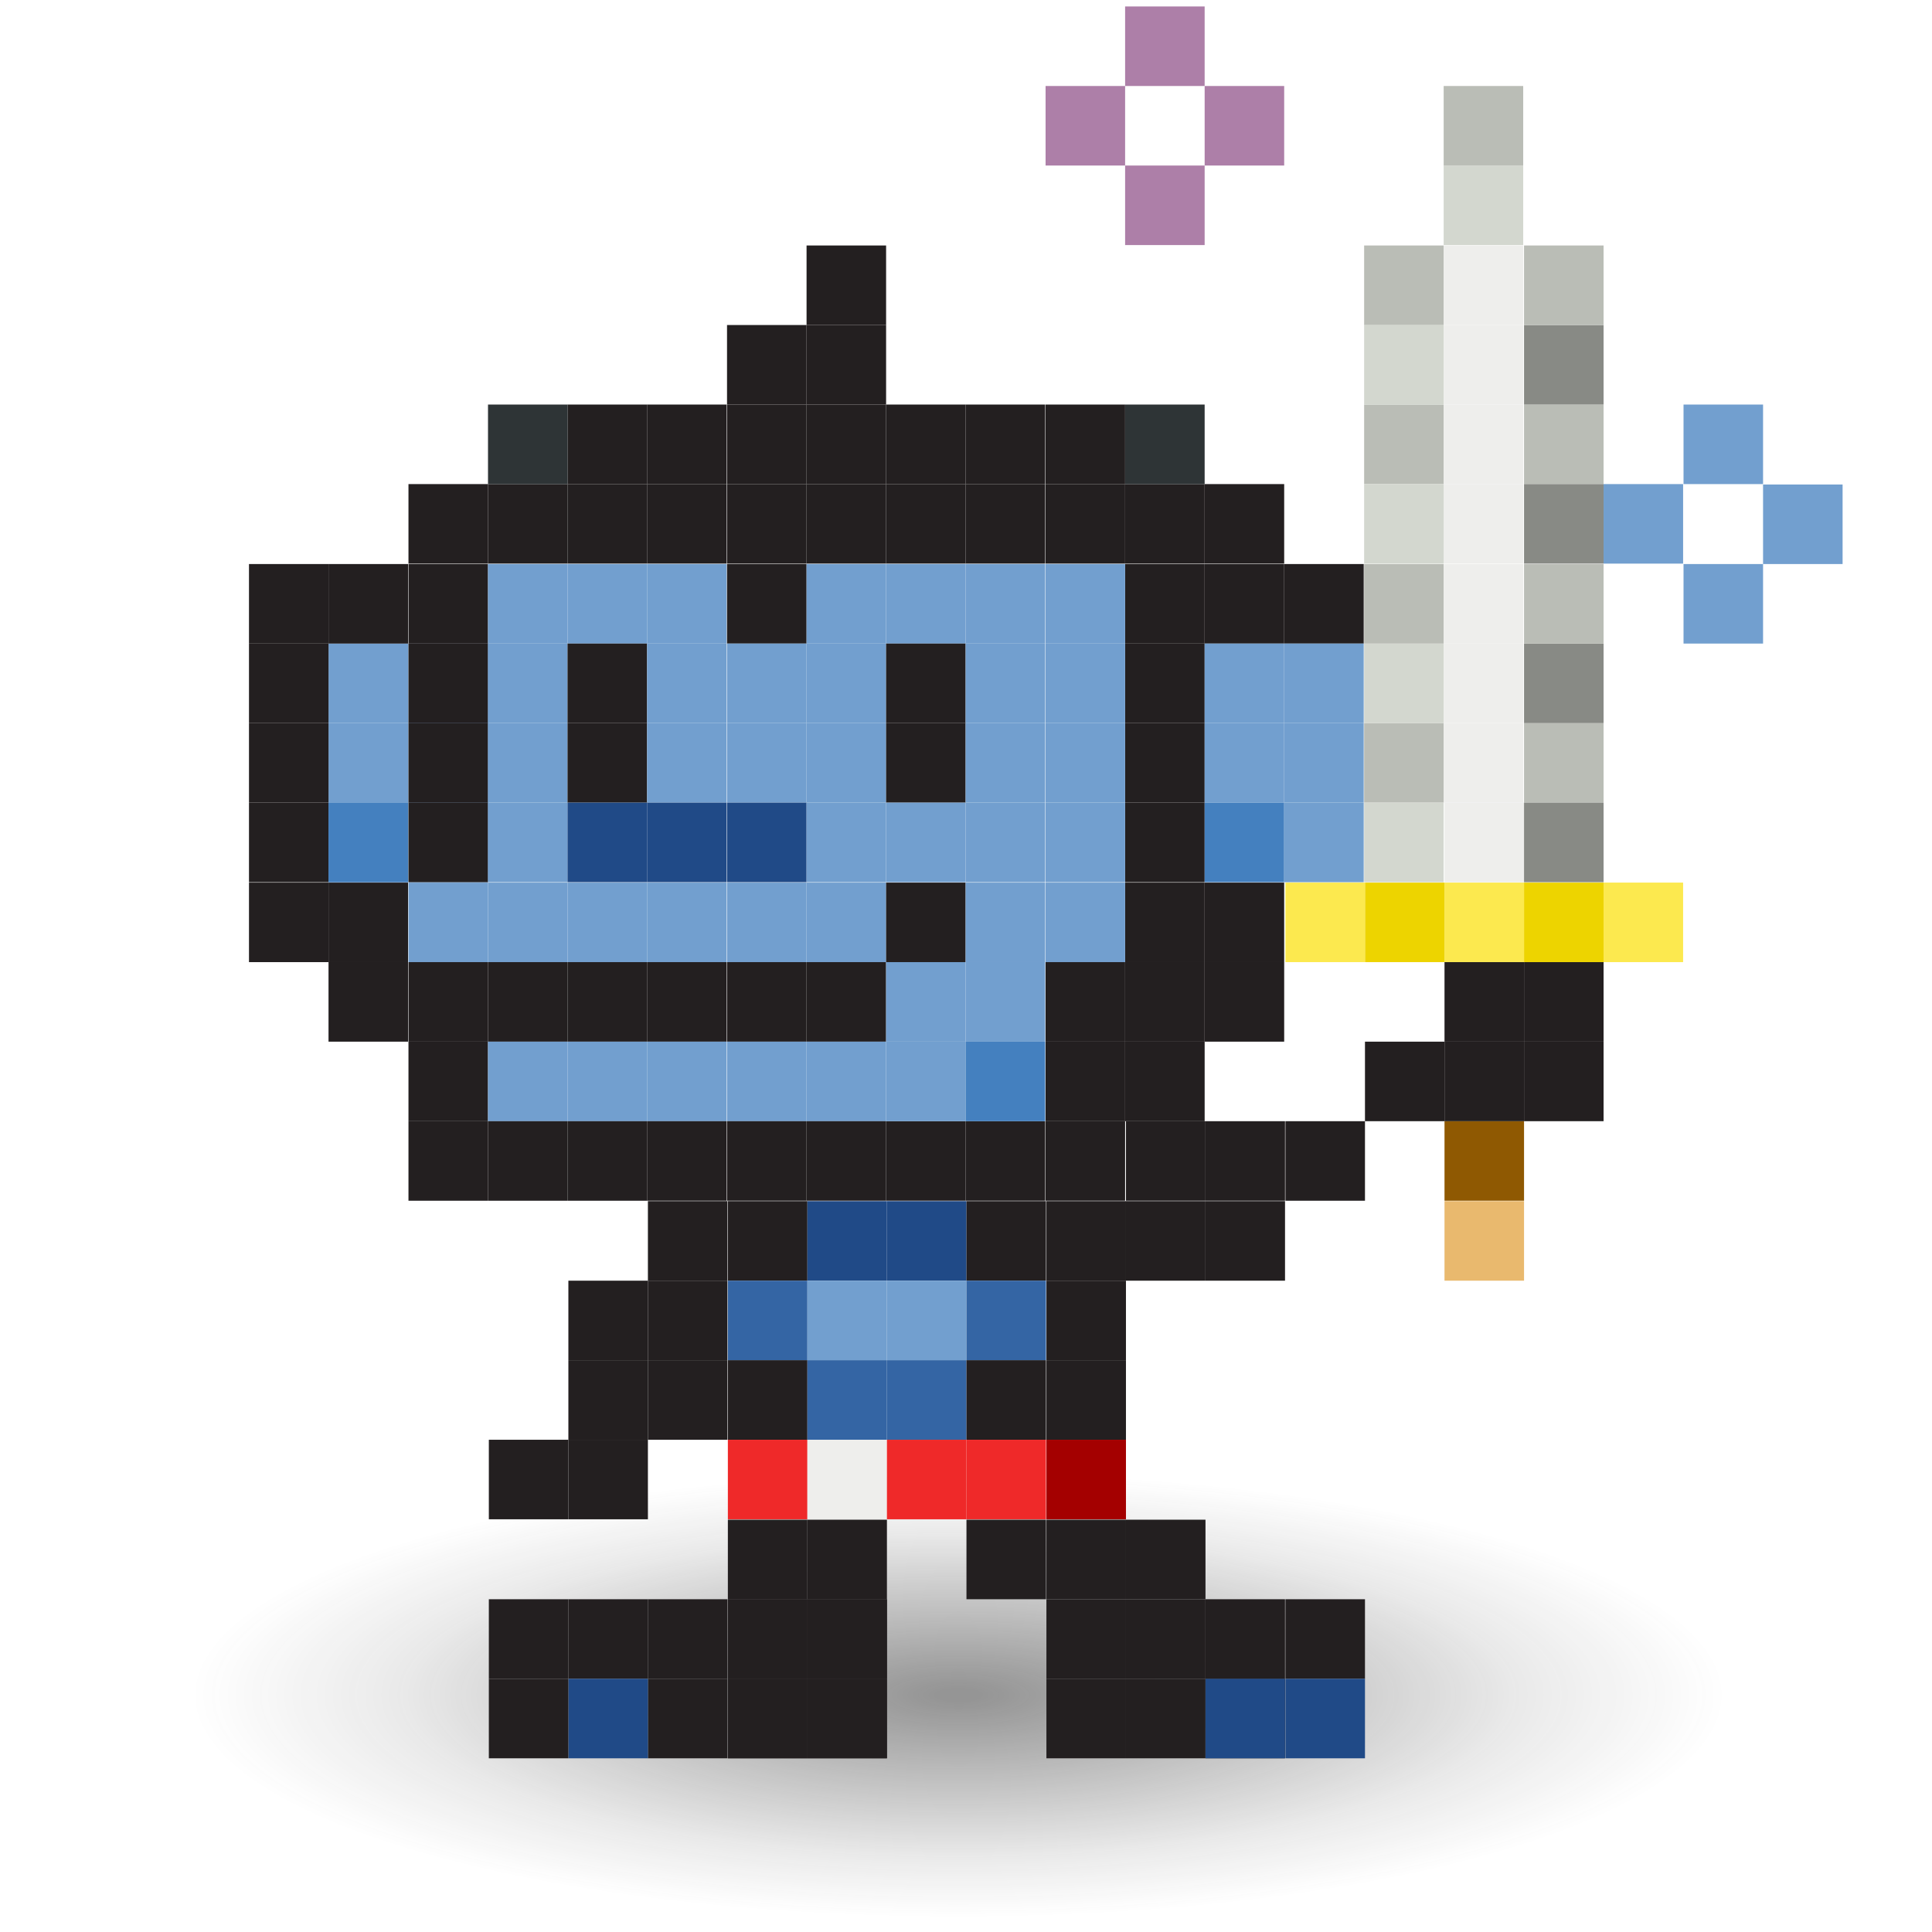 <?xml version="1.0" encoding="UTF-8" standalone="no"?>
<svg
   viewBox="0 0 48 48"
   version="1.1"
   id="svg8333"
   sodipodi:docname="sprite2.svg"
   inkscape:version="1.1 (c68e22c387, 2021-05-23)"
   xmlns:inkscape="http://www.inkscape.org/namespaces/inkscape"
   xmlns:sodipodi="http://sodipodi.sourceforge.net/DTD/sodipodi-0.dtd"
   xmlns="http://www.w3.org/2000/svg"
   xmlns:svg="http://www.w3.org/2000/svg">
  <sodipodi:namedview
     id="namedview8335"
     pagecolor="#ffffff"
     bordercolor="#666666"
     borderopacity="1.0"
     inkscape:pageshadow="2"
     inkscape:pageopacity="0.0"
     inkscape:pagecheckerboard="0"
     showgrid="false"
     inkscape:zoom="15.6875"
     inkscape:cx="24.38247"
     inkscape:cy="24"
     inkscape:window-width="2880"
     inkscape:window-height="1557"
     inkscape:window-x="-8"
     inkscape:window-y="-8"
     inkscape:window-maximized="1"
     inkscape:current-layer="svg8333" />
  <defs
     id="defs7859">
    <style
       id="style7850">.cls-1{fill:url(#radial-gradient);}.cls-2{fill:#231f20;}.cls-3{fill:#204a87;}.cls-4{fill:#3465a4;}.cls-5{fill:#729fcf;}.cls-6{fill:#fce94f;}.cls-7{fill:#edd400;}.cls-8{fill:#8f5902;}.cls-9{fill:#e9b96e;}.cls-10{fill:#ef2929;}.cls-11{fill:#eeeeec;}.cls-12{fill:#a40000;}.cls-13{fill:#2e3436;}.cls-14{fill:#babdb6;}.cls-15{fill:#d3d7cf;}.cls-16{fill:#888a85;}.cls-17{fill:#ad7fa8;}.cls-18{fill:#4480bf;}</style>
    <radialGradient
       id="radial-gradient"
       cx="27.52"
       cy="-1.42"
       r="20.49"
       gradientTransform="matrix(1,0,0,0.29,-3.58,42.27)"
       gradientUnits="userSpaceOnUse">
      <stop
         offset="0.03"
         stop-color="#2c2c2c"
         stop-opacity="0.5"
         id="stop7852" />
      <stop
         offset="0.68"
         stop-color="#2c2c2c"
         stop-opacity="0.1"
         id="stop7854" />
      <stop
         offset="0.93"
         stop-color="#2c2c2c"
         stop-opacity="0"
         id="stop7856" />
    </radialGradient>
  </defs>
  <title
     id="title7861">7-Sprite</title>
  <g
     id="shadow"
     transform="translate(-0.127,0.255)">
    <ellipse
       class="cls-1"
       cx="24"
       cy="41.85"
       rx="19.74"
       ry="5.79"
       id="ellipse7863"
       style="fill:url(#radial-gradient)" />
  </g>
  <g
     id="ART"
     transform="matrix(1.04,0,0,1.04,-2.498,-1.597)"
     style="stroke-width:0.962">
    <rect
       class="cls-2"
       x="17.88"
       y="30.23"
       width="1.9"
       height="1.9"
       id="rect7866"
       style="stroke-width:0.962" />
    <rect
       class="cls-2"
       x="19.79"
       y="30.23"
       width="1.9"
       height="1.9"
       id="rect7868"
       style="stroke-width:0.962" />
    <rect
       class="cls-3"
       x="21.69"
       y="30.23"
       width="1.9"
       height="1.9"
       id="rect7870"
       style="stroke-width:0.962" />
    <rect
       class="cls-3"
       x="23.59"
       y="30.23"
       width="1.9"
       height="1.9"
       id="rect7872"
       style="stroke-width:0.962" />
    <rect
       class="cls-2"
       x="25.49"
       y="30.23"
       width="1.9"
       height="1.9"
       id="rect7874"
       style="stroke-width:0.962" />
    <rect
       class="cls-2"
       x="27.4"
       y="30.23"
       width="1.9"
       height="1.9"
       id="rect7876"
       style="stroke-width:0.962" />
    <rect
       class="cls-2"
       x="17.88"
       y="32.13"
       width="1.9"
       height="1.9"
       id="rect7878"
       style="stroke-width:0.962" />
    <rect
       class="cls-4"
       x="19.79"
       y="32.13"
       width="1.9"
       height="1.9"
       id="rect7880"
       style="stroke-width:0.962" />
    <rect
       class="cls-5"
       x="21.69"
       y="32.13"
       width="1.9"
       height="1.9"
       id="rect7882"
       style="stroke-width:0.962" />
    <rect
       class="cls-5"
       x="23.59"
       y="32.13"
       width="1.9"
       height="1.9"
       id="rect7884"
       style="stroke-width:0.962" />
    <rect
       class="cls-4"
       x="25.49"
       y="32.13"
       width="1.9"
       height="1.9"
       id="rect7886"
       style="stroke-width:0.962" />
    <rect
       class="cls-2"
       x="27.4"
       y="32.13"
       width="1.9"
       height="1.9"
       id="rect7888"
       style="stroke-width:0.962" />
    <rect
       class="cls-2"
       x="29.3"
       y="28.32"
       width="1.9"
       height="1.9"
       id="rect7890"
       style="stroke-width:0.962" />
    <rect
       class="cls-2"
       x="31.2"
       y="30.23"
       width="1.9"
       height="1.9"
       id="rect7892"
       style="stroke-width:0.962" />
    <rect
       class="cls-2"
       x="33.11"
       y="28.32"
       width="1.9"
       height="1.9"
       id="rect7894"
       style="stroke-width:0.962" />
    <rect
       class="cls-2"
       x="35.01"
       y="26.42"
       width="1.9"
       height="1.9"
       id="rect7896"
       style="stroke-width:0.962" />
    <rect
       class="cls-2"
       x="31.2"
       y="28.32"
       width="1.9"
       height="1.9"
       id="rect7898"
       style="stroke-width:0.962" />
    <rect
       class="cls-2"
       x="36.91"
       y="24.52"
       width="1.9"
       height="1.9"
       id="rect7900"
       style="stroke-width:0.962" />
    <rect
       class="cls-2"
       x="38.81"
       y="24.52"
       width="1.9"
       height="1.9"
       id="rect7902"
       style="stroke-width:0.962" />
    <rect
       class="cls-6"
       x="36.91"
       y="22.62"
       width="1.9"
       height="1.9"
       id="rect7904"
       style="stroke-width:0.962" />
    <rect
       class="cls-7"
       x="38.81"
       y="22.62"
       width="1.9"
       height="1.9"
       id="rect7906"
       style="stroke-width:0.962" />
    <rect
       class="cls-6"
       x="40.71"
       y="22.62"
       width="1.9"
       height="1.9"
       id="rect7908"
       style="stroke-width:0.962" />
    <rect
       class="cls-8"
       x="36.91"
       y="28.32"
       width="1.9"
       height="1.9"
       id="rect7910"
       style="stroke-width:0.962" />
    <rect
       class="cls-9"
       x="36.91"
       y="30.23"
       width="1.9"
       height="1.9"
       id="rect7912"
       style="stroke-width:0.962" />
    <rect
       class="cls-2"
       x="38.81"
       y="26.42"
       width="1.9"
       height="1.9"
       id="rect7914"
       style="stroke-width:0.962" />
    <rect
       class="cls-2"
       x="36.91"
       y="26.42"
       width="1.9"
       height="1.9"
       id="rect7916"
       style="stroke-width:0.962" />
    <rect
       class="cls-2"
       x="29.3"
       y="30.23"
       width="1.9"
       height="1.9"
       id="rect7918"
       style="stroke-width:0.962" />
    <rect
       class="cls-2"
       x="15.98"
       y="32.13"
       width="1.9"
       height="1.9"
       id="rect7920"
       style="stroke-width:0.962" />
    <rect
       class="cls-2"
       x="15.98"
       y="34.03"
       width="1.9"
       height="1.9"
       id="rect7922"
       style="stroke-width:0.962" />
    <rect
       class="cls-2"
       x="17.88"
       y="34.03"
       width="1.9"
       height="1.9"
       id="rect7924"
       style="stroke-width:0.962" />
    <rect
       class="cls-2"
       x="14.08"
       y="35.93"
       width="1.9"
       height="1.9"
       id="rect7926"
       style="stroke-width:0.962" />
    <rect
       class="cls-2"
       x="15.98"
       y="35.93"
       width="1.9"
       height="1.9"
       id="rect7928"
       style="stroke-width:0.962" />
    <rect
       class="cls-2"
       x="19.79"
       y="34.03"
       width="1.9"
       height="1.9"
       id="rect7930"
       style="stroke-width:0.962" />
    <rect
       class="cls-4"
       x="21.69"
       y="34.03"
       width="1.9"
       height="1.9"
       id="rect7932"
       style="stroke-width:0.962" />
    <rect
       class="cls-4"
       x="23.59"
       y="34.03"
       width="1.9"
       height="1.9"
       id="rect7934"
       style="stroke-width:0.962" />
    <rect
       class="cls-2"
       x="25.49"
       y="34.03"
       width="1.9"
       height="1.9"
       id="rect7936"
       style="stroke-width:0.962" />
    <rect
       class="cls-2"
       x="27.4"
       y="34.03"
       width="1.9"
       height="1.9"
       id="rect7938"
       style="stroke-width:0.962" />
    <rect
       class="cls-10"
       x="19.79"
       y="35.93"
       width="1.9"
       height="1.9"
       id="rect7940"
       style="stroke-width:0.962" />
    <rect
       class="cls-11"
       x="21.69"
       y="35.93"
       width="1.9"
       height="1.9"
       id="rect7942"
       style="stroke-width:0.962" />
    <rect
       class="cls-10"
       x="23.59"
       y="35.93"
       width="1.9"
       height="1.9"
       id="rect7944"
       style="stroke-width:0.962" />
    <rect
       class="cls-10"
       x="25.49"
       y="35.93"
       width="1.9"
       height="1.9"
       id="rect7946"
       style="stroke-width:0.962" />
    <rect
       class="cls-2"
       x="19.79"
       y="37.84"
       width="1.9"
       height="1.9"
       id="rect7948"
       style="stroke-width:0.962" />
    <rect
       class="cls-2"
       x="21.69"
       y="37.84"
       width="1.9"
       height="1.9"
       id="rect7950"
       style="stroke-width:0.962" />
    <rect
       class="cls-2"
       x="19.79"
       y="39.74"
       width="1.9"
       height="1.9"
       id="rect7952"
       style="stroke-width:0.962" />
    <rect
       class="cls-2"
       x="21.69"
       y="39.74"
       width="1.9"
       height="1.9"
       id="rect7954"
       style="stroke-width:0.962" />
    <rect
       class="cls-2"
       x="27.4"
       y="39.74"
       width="1.9"
       height="1.9"
       id="rect7956"
       style="stroke-width:0.962" />
    <rect
       class="cls-2"
       x="29.3"
       y="39.74"
       width="1.9"
       height="1.9"
       id="rect7958"
       style="stroke-width:0.962" />
    <rect
       class="cls-2"
       x="19.79"
       y="39.74"
       width="1.9"
       height="1.9"
       id="rect7960"
       style="stroke-width:0.962" />
    <rect
       class="cls-2"
       x="17.88"
       y="39.74"
       width="1.9"
       height="1.9"
       id="rect7962"
       style="stroke-width:0.962" />
    <rect
       class="cls-2"
       x="15.98"
       y="39.74"
       width="1.9"
       height="1.9"
       id="rect7964"
       style="stroke-width:0.962" />
    <rect
       class="cls-2"
       x="14.08"
       y="39.74"
       width="1.9"
       height="1.9"
       id="rect7966"
       style="stroke-width:0.962" />
    <rect
       class="cls-2"
       x="21.69"
       y="39.74"
       width="1.9"
       height="1.9"
       id="rect7968"
       style="stroke-width:0.962" />
    <rect
       class="cls-2"
       x="19.79"
       y="41.64"
       width="1.9"
       height="1.9"
       id="rect7970"
       style="stroke-width:0.962" />
    <rect
       class="cls-2"
       x="21.69"
       y="41.64"
       width="1.9"
       height="1.9"
       id="rect7972"
       style="stroke-width:0.962" />
    <rect
       class="cls-2"
       x="19.79"
       y="41.64"
       width="1.9"
       height="1.9"
       id="rect7974"
       style="stroke-width:0.962" />
    <rect
       class="cls-2"
       x="17.88"
       y="41.64"
       width="1.9"
       height="1.9"
       id="rect7976"
       style="stroke-width:0.962" />
    <rect
       class="cls-3"
       x="15.98"
       y="41.64"
       width="1.9"
       height="1.9"
       id="rect7978"
       style="stroke-width:0.962" />
    <rect
       class="cls-2"
       x="14.08"
       y="41.64"
       width="1.9"
       height="1.9"
       id="rect7980"
       style="stroke-width:0.962" />
    <rect
       class="cls-2"
       x="21.69"
       y="41.64"
       width="1.9"
       height="1.9"
       id="rect7982"
       style="stroke-width:0.962" />
    <rect
       class="cls-2"
       x="27.4"
       y="41.64"
       width="1.9"
       height="1.9"
       id="rect7984"
       style="stroke-width:0.962" />
    <rect
       class="cls-2"
       x="29.3"
       y="41.64"
       width="1.9"
       height="1.9"
       id="rect7986"
       style="stroke-width:0.962" />
    <rect
       class="cls-2"
       x="31.2"
       y="39.74"
       width="1.9"
       height="1.9"
       id="rect7988"
       style="stroke-width:0.962" />
    <rect
       class="cls-2"
       x="31.2"
       y="41.64"
       width="1.9"
       height="1.9"
       id="rect7990"
       style="stroke-width:0.962" />
    <rect
       class="cls-2"
       x="33.11"
       y="39.74"
       width="1.9"
       height="1.9"
       id="rect7992"
       style="stroke-width:0.962" />
    <rect
       class="cls-3"
       x="33.11"
       y="41.64"
       width="1.9"
       height="1.9"
       id="rect7994"
       style="stroke-width:0.962" />
    <rect
       class="cls-3"
       x="31.2"
       y="41.64"
       width="1.9"
       height="1.9"
       id="rect7996"
       style="stroke-width:0.962" />
    <rect
       class="cls-2"
       x="25.49"
       y="37.84"
       width="1.9"
       height="1.9"
       id="rect7998"
       style="stroke-width:0.962" />
    <rect
       class="cls-12"
       x="27.4"
       y="35.93"
       width="1.9"
       height="1.9"
       id="rect8000"
       style="stroke-width:0.962" />
    <rect
       class="cls-2"
       x="27.4"
       y="37.84"
       width="1.9"
       height="1.9"
       id="rect8002"
       style="stroke-width:0.962" />
    <rect
       class="cls-2"
       x="29.3"
       y="37.84"
       width="1.9"
       height="1.9"
       id="rect8004"
       style="stroke-width:0.962" />
    <rect
       class="cls-5"
       x="10.25"
       y="16.91"
       width="1.9"
       height="1.9"
       id="rect8006"
       style="stroke-width:0.962" />
    <rect
       class="cls-5"
       x="12.16"
       y="16.91"
       width="1.9"
       height="1.9"
       id="rect8008"
       style="stroke-width:0.962" />
    <rect
       class="cls-5"
       x="10.25"
       y="18.81"
       width="1.9"
       height="1.9"
       id="rect8010"
       style="stroke-width:0.962" />
    <rect
       class="cls-5"
       x="12.16"
       y="18.81"
       width="1.9"
       height="1.9"
       id="rect8012"
       style="stroke-width:0.962" />
    <rect
       class="cls-5"
       x="10.25"
       y="20.71"
       width="1.9"
       height="1.9"
       id="rect8014"
       style="stroke-width:0.962" />
    <rect
       class="cls-5"
       x="12.16"
       y="20.71"
       width="1.9"
       height="1.9"
       id="rect8016"
       style="stroke-width:0.962" />
    <rect
       class="cls-2"
       x="12.16"
       y="13.1"
       width="1.9"
       height="1.9"
       id="rect8018"
       style="stroke-width:0.962" />
    <rect
       class="cls-2"
       x="14.06"
       y="13.1"
       width="1.9"
       height="1.9"
       id="rect8020"
       style="stroke-width:0.962" />
    <rect
       class="cls-2"
       x="15.96"
       y="13.1"
       width="1.9"
       height="1.9"
       id="rect8022"
       style="stroke-width:0.962" />
    <rect
       class="cls-2"
       x="17.86"
       y="13.1"
       width="1.9"
       height="1.9"
       id="rect8024"
       style="stroke-width:0.962" />
    <rect
       class="cls-2"
       x="19.77"
       y="13.1"
       width="1.9"
       height="1.9"
       id="rect8026"
       style="stroke-width:0.962" />
    <rect
       class="cls-2"
       x="21.67"
       y="13.1"
       width="1.9"
       height="1.9"
       id="rect8028"
       style="stroke-width:0.962" />
    <rect
       class="cls-2"
       x="23.57"
       y="13.1"
       width="1.9"
       height="1.9"
       id="rect8030"
       style="stroke-width:0.962" />
    <rect
       class="cls-2"
       x="15.96"
       y="11.2"
       width="1.9"
       height="1.9"
       id="rect8032"
       style="stroke-width:0.962" />
    <rect
       class="cls-13"
       x="14.06"
       y="11.2"
       width="1.9"
       height="1.9"
       id="rect8034"
       style="stroke-width:0.962" />
    <rect
       class="cls-2"
       x="21.67"
       y="9.3"
       width="1.9"
       height="1.9"
       id="rect8036"
       style="stroke-width:0.962" />
    <rect
       class="cls-2"
       x="21.67"
       y="7.4"
       width="1.9"
       height="1.9"
       id="rect8038"
       style="stroke-width:0.962" />
    <rect
       class="cls-2"
       x="17.86"
       y="11.2"
       width="1.9"
       height="1.9"
       id="rect8040"
       style="stroke-width:0.962" />
    <rect
       class="cls-2"
       x="19.77"
       y="11.2"
       width="1.9"
       height="1.9"
       id="rect8042"
       style="stroke-width:0.962" />
    <rect
       class="cls-2"
       x="19.77"
       y="9.3"
       width="1.9"
       height="1.9"
       id="rect8044"
       style="stroke-width:0.962" />
    <rect
       class="cls-2"
       x="21.67"
       y="11.2"
       width="1.9"
       height="1.9"
       id="rect8046"
       style="stroke-width:0.962" />
    <rect
       class="cls-2"
       x="23.57"
       y="11.2"
       width="1.9"
       height="1.9"
       id="rect8048"
       style="stroke-width:0.962" />
    <rect
       class="cls-2"
       x="25.47"
       y="13.1"
       width="1.9"
       height="1.9"
       id="rect8050"
       style="stroke-width:0.962" />
    <rect
       class="cls-2"
       x="25.47"
       y="11.2"
       width="1.9"
       height="1.9"
       id="rect8052"
       style="stroke-width:0.962" />
    <rect
       class="cls-2"
       x="27.38"
       y="13.1"
       width="1.9"
       height="1.9"
       id="rect8054"
       style="stroke-width:0.962" />
    <rect
       class="cls-2"
       x="27.38"
       y="11.2"
       width="1.9"
       height="1.9"
       id="rect8056"
       style="stroke-width:0.962" />
    <rect
       class="cls-2"
       x="29.28"
       y="13.1"
       width="1.9"
       height="1.9"
       id="rect8058"
       style="stroke-width:0.962" />
    <rect
       class="cls-13"
       x="29.28"
       y="11.2"
       width="1.9"
       height="1.9"
       id="rect8060"
       style="stroke-width:0.962" />
    <rect
       class="cls-2"
       x="31.18"
       y="13.1"
       width="1.9"
       height="1.9"
       id="rect8062"
       style="stroke-width:0.962" />
    <rect
       class="cls-2"
       x="29.28"
       y="15.01"
       width="1.9"
       height="1.9"
       id="rect8064"
       style="stroke-width:0.962" />
    <rect
       class="cls-2"
       x="31.18"
       y="15.01"
       width="1.9"
       height="1.9"
       id="rect8066"
       style="stroke-width:0.962" />
    <rect
       class="cls-2"
       x="33.08"
       y="15.01"
       width="1.9"
       height="1.9"
       id="rect8068"
       style="stroke-width:0.962" />
    <rect
       class="cls-2"
       x="29.28"
       y="16.91"
       width="1.9"
       height="1.9"
       id="rect8070"
       style="stroke-width:0.962" />
    <rect
       class="cls-5"
       x="31.18"
       y="16.91"
       width="1.9"
       height="1.9"
       id="rect8072"
       style="stroke-width:0.962" />
    <rect
       class="cls-5"
       x="33.08"
       y="16.91"
       width="1.9"
       height="1.9"
       id="rect8074"
       style="stroke-width:0.962" />
    <rect
       class="cls-14"
       x="34.99"
       y="18.81"
       width="1.9"
       height="1.9"
       id="rect8076"
       style="stroke-width:0.962" />
    <rect
       class="cls-15"
       x="34.99"
       y="16.91"
       width="1.9"
       height="1.9"
       id="rect8078"
       style="stroke-width:0.962" />
    <rect
       class="cls-14"
       x="34.99"
       y="15.01"
       width="1.9"
       height="1.9"
       id="rect8080"
       style="stroke-width:0.962" />
    <rect
       class="cls-15"
       x="34.99"
       y="20.71"
       width="1.9"
       height="1.9"
       id="rect8082"
       style="stroke-width:0.962" />
    <rect
       class="cls-14"
       x="34.99"
       y="11.2"
       width="1.9"
       height="1.9"
       id="rect8084"
       style="stroke-width:0.962" />
    <rect
       class="cls-15"
       x="34.99"
       y="9.3"
       width="1.9"
       height="1.9"
       id="rect8086"
       style="stroke-width:0.962" />
    <rect
       class="cls-14"
       x="34.99"
       y="7.4"
       width="1.9"
       height="1.9"
       id="rect8088"
       style="stroke-width:0.962" />
    <rect
       class="cls-15"
       x="36.89"
       y="5.49"
       width="1.9"
       height="1.9"
       id="rect8090"
       style="stroke-width:0.962" />
    <rect
       class="cls-11"
       x="36.89"
       y="7.4"
       width="1.9"
       height="1.9"
       id="rect8092"
       style="stroke-width:0.962" />
    <rect
       class="cls-11"
       x="36.89"
       y="9.3"
       width="1.9"
       height="1.9"
       id="rect8094"
       style="stroke-width:0.962" />
    <rect
       class="cls-11"
       x="36.89"
       y="11.2"
       width="1.9"
       height="1.9"
       id="rect8096"
       style="stroke-width:0.962" />
    <rect
       class="cls-11"
       x="36.89"
       y="13.1"
       width="1.9"
       height="1.9"
       id="rect8098"
       style="stroke-width:0.962" />
    <rect
       class="cls-11"
       x="36.89"
       y="15.01"
       width="1.9"
       height="1.9"
       id="rect8100"
       style="stroke-width:0.962" />
    <rect
       class="cls-11"
       x="36.89"
       y="16.91"
       width="1.9"
       height="1.9"
       id="rect8102"
       style="stroke-width:0.962" />
    <rect
       class="cls-11"
       x="36.89"
       y="18.81"
       width="1.9"
       height="1.9"
       id="rect8104"
       style="stroke-width:0.962" />
    <rect
       class="cls-11"
       x="36.91"
       y="20.71"
       width="1.9"
       height="1.9"
       id="rect8106"
       style="stroke-width:0.962" />
    <rect
       class="cls-14"
       x="36.89"
       y="3.59"
       width="1.9"
       height="1.9"
       id="rect8108"
       style="stroke-width:0.962" />
    <rect
       class="cls-15"
       x="34.99"
       y="13.1"
       width="1.9"
       height="1.9"
       id="rect8110"
       style="stroke-width:0.962" />
    <rect
       class="cls-14"
       x="38.81"
       y="18.81"
       width="1.9"
       height="1.9"
       id="rect8112"
       style="stroke-width:0.962" />
    <rect
       class="cls-16"
       x="38.81"
       y="16.91"
       width="1.9"
       height="1.9"
       id="rect8114"
       style="stroke-width:0.962" />
    <rect
       class="cls-14"
       x="38.81"
       y="15.01"
       width="1.9"
       height="1.9"
       id="rect8116"
       style="stroke-width:0.962" />
    <rect
       class="cls-16"
       x="38.81"
       y="20.71"
       width="1.9"
       height="1.9"
       id="rect8118"
       style="stroke-width:0.962" />
    <rect
       class="cls-14"
       x="38.81"
       y="11.2"
       width="1.9"
       height="1.9"
       id="rect8120"
       style="stroke-width:0.962" />
    <rect
       class="cls-16"
       x="38.81"
       y="9.3"
       width="1.9"
       height="1.9"
       id="rect8122"
       style="stroke-width:0.962" />
    <rect
       class="cls-14"
       x="38.81"
       y="7.4"
       width="1.9"
       height="1.9"
       id="rect8124"
       style="stroke-width:0.962" />
    <rect
       class="cls-17"
       x="29.28"
       y="1.69"
       width="1.9"
       height="1.9"
       id="rect8126"
       style="stroke-width:0.962" />
    <rect
       class="cls-17"
       x="29.28"
       y="5.49"
       width="1.9"
       height="1.9"
       id="rect8128"
       style="stroke-width:0.962" />
    <rect
       class="cls-17"
       x="27.38"
       y="3.59"
       width="1.9"
       height="1.9"
       transform="rotate(-90,28.33,4.54)"
       id="rect8130"
       style="stroke-width:0.962" />
    <rect
       class="cls-17"
       x="31.18"
       y="3.59"
       width="1.9"
       height="1.9"
       transform="rotate(-90,32.13,4.54)"
       id="rect8132"
       style="stroke-width:0.962" />
    <rect
       class="cls-5"
       x="42.62"
       y="11.2"
       width="1.9"
       height="1.9"
       id="rect8134"
       style="stroke-width:0.962" />
    <rect
       class="cls-5"
       x="42.62"
       y="15.01"
       width="1.9"
       height="1.9"
       id="rect8136"
       style="stroke-width:0.962" />
    <rect
       class="cls-5"
       x="40.72"
       y="13.1"
       width="1.9"
       height="1.9"
       transform="rotate(-90,41.665,14.055)"
       id="rect8138"
       style="stroke-width:0.962" />
    <rect
       class="cls-5"
       x="44.52"
       y="13.1"
       width="1.9"
       height="1.9"
       transform="rotate(-90,45.475,14.055)"
       id="rect8140"
       style="stroke-width:0.962" />
    <rect
       class="cls-16"
       x="38.81"
       y="13.1"
       width="1.9"
       height="1.9"
       id="rect8142"
       style="stroke-width:0.962" />
    <rect
       class="cls-7"
       x="35.01"
       y="22.62"
       width="1.9"
       height="1.9"
       id="rect8144"
       style="stroke-width:0.962" />
    <rect
       class="cls-2"
       x="29.28"
       y="18.81"
       width="1.9"
       height="1.9"
       id="rect8146"
       style="stroke-width:0.962" />
    <rect
       class="cls-5"
       x="31.18"
       y="18.81"
       width="1.9"
       height="1.9"
       id="rect8148"
       style="stroke-width:0.962" />
    <rect
       class="cls-5"
       x="33.08"
       y="18.81"
       width="1.9"
       height="1.9"
       id="rect8150"
       style="stroke-width:0.962" />
    <rect
       class="cls-2"
       x="29.28"
       y="20.71"
       width="1.9"
       height="1.9"
       id="rect8152"
       style="stroke-width:0.962" />
    <rect
       class="cls-18"
       x="31.18"
       y="20.71"
       width="1.9"
       height="1.9"
       id="rect8154"
       style="stroke-width:0.962" />
    <rect
       class="cls-5"
       x="33.08"
       y="20.71"
       width="1.9"
       height="1.9"
       id="rect8156"
       style="stroke-width:0.962" />
    <rect
       class="cls-2"
       x="29.28"
       y="22.62"
       width="1.9"
       height="1.9"
       id="rect8158"
       style="stroke-width:0.962" />
    <rect
       class="cls-2"
       x="31.18"
       y="22.62"
       width="1.9"
       height="1.9"
       id="rect8160"
       style="stroke-width:0.962" />
    <rect
       class="cls-6"
       x="33.11"
       y="22.62"
       width="1.9"
       height="1.9"
       id="rect8162"
       style="stroke-width:0.962" />
    <rect
       class="cls-2"
       x="29.28"
       y="24.52"
       width="1.9"
       height="1.9"
       id="rect8164"
       style="stroke-width:0.962" />
    <rect
       class="cls-2"
       x="31.18"
       y="24.52"
       width="1.9"
       height="1.9"
       id="rect8166"
       style="stroke-width:0.962" />
    <rect
       class="cls-2"
       x="12.16"
       y="15.01"
       width="1.9"
       height="1.9"
       id="rect8168"
       style="stroke-width:0.962" />
    <rect
       class="cls-2"
       x="10.25"
       y="15.01"
       width="1.9"
       height="1.9"
       id="rect8170"
       style="stroke-width:0.962" />
    <rect
       class="cls-2"
       x="8.35"
       y="15.01"
       width="1.9"
       height="1.9"
       id="rect8172"
       style="stroke-width:0.962" />
    <rect
       class="cls-5"
       x="14.06"
       y="15.01"
       width="1.9"
       height="1.9"
       id="rect8174"
       style="stroke-width:0.962" />
    <rect
       class="cls-5"
       x="15.96"
       y="15.01"
       width="1.9"
       height="1.9"
       id="rect8176"
       style="stroke-width:0.962" />
    <rect
       class="cls-5"
       x="17.86"
       y="15.01"
       width="1.9"
       height="1.9"
       id="rect8178"
       style="stroke-width:0.962" />
    <rect
       class="cls-2"
       x="19.77"
       y="15.01"
       width="1.9"
       height="1.9"
       id="rect8180"
       style="stroke-width:0.962" />
    <rect
       class="cls-5"
       x="21.67"
       y="15.01"
       width="1.9"
       height="1.9"
       id="rect8182"
       style="stroke-width:0.962" />
    <rect
       class="cls-5"
       x="23.57"
       y="15.01"
       width="1.9"
       height="1.9"
       id="rect8184"
       style="stroke-width:0.962" />
    <rect
       class="cls-5"
       x="25.47"
       y="15.01"
       width="1.9"
       height="1.9"
       id="rect8186"
       style="stroke-width:0.962" />
    <rect
       class="cls-2"
       x="12.16"
       y="16.91"
       width="1.9"
       height="1.9"
       id="rect8188"
       style="stroke-width:0.962" />
    <rect
       class="cls-5"
       x="14.06"
       y="16.91"
       width="1.9"
       height="1.9"
       id="rect8190"
       style="stroke-width:0.962" />
    <rect
       class="cls-2"
       x="15.96"
       y="16.91"
       width="1.9"
       height="1.9"
       id="rect8192"
       style="stroke-width:0.962" />
    <rect
       class="cls-5"
       x="17.86"
       y="16.91"
       width="1.9"
       height="1.9"
       id="rect8194"
       style="stroke-width:0.962" />
    <rect
       class="cls-5"
       x="19.77"
       y="16.91"
       width="1.9"
       height="1.9"
       id="rect8196"
       style="stroke-width:0.962" />
    <rect
       class="cls-5"
       x="21.67"
       y="16.91"
       width="1.9"
       height="1.9"
       id="rect8198"
       style="stroke-width:0.962" />
    <rect
       class="cls-2"
       x="23.57"
       y="16.91"
       width="1.9"
       height="1.9"
       id="rect8200"
       style="stroke-width:0.962" />
    <rect
       class="cls-5"
       x="25.47"
       y="16.91"
       width="1.9"
       height="1.9"
       id="rect8202"
       style="stroke-width:0.962" />
    <rect
       class="cls-2"
       x="12.16"
       y="18.81"
       width="1.9"
       height="1.9"
       id="rect8204"
       style="stroke-width:0.962" />
    <rect
       class="cls-5"
       x="14.06"
       y="18.81"
       width="1.9"
       height="1.9"
       id="rect8206"
       style="stroke-width:0.962" />
    <rect
       class="cls-2"
       x="15.96"
       y="18.81"
       width="1.9"
       height="1.9"
       id="rect8208"
       style="stroke-width:0.962" />
    <rect
       class="cls-5"
       x="17.86"
       y="18.81"
       width="1.9"
       height="1.9"
       id="rect8210"
       style="stroke-width:0.962" />
    <rect
       class="cls-5"
       x="19.77"
       y="18.81"
       width="1.9"
       height="1.9"
       id="rect8212"
       style="stroke-width:0.962" />
    <rect
       class="cls-5"
       x="21.67"
       y="18.81"
       width="1.9"
       height="1.9"
       id="rect8214"
       style="stroke-width:0.962" />
    <rect
       class="cls-2"
       x="23.57"
       y="18.81"
       width="1.9"
       height="1.9"
       id="rect8216"
       style="stroke-width:0.962" />
    <rect
       class="cls-5"
       x="25.47"
       y="18.81"
       width="1.9"
       height="1.9"
       id="rect8218"
       style="stroke-width:0.962" />
    <rect
       class="cls-2"
       x="12.16"
       y="20.71"
       width="1.9"
       height="1.9"
       id="rect8220"
       style="stroke-width:0.962" />
    <rect
       class="cls-2"
       x="8.35"
       y="16.91"
       width="1.9"
       height="1.9"
       id="rect8222"
       style="stroke-width:0.962" />
    <rect
       class="cls-2"
       x="8.35"
       y="18.81"
       width="1.9"
       height="1.9"
       id="rect8224"
       style="stroke-width:0.962" />
    <rect
       class="cls-2"
       x="8.35"
       y="20.71"
       width="1.9"
       height="1.9"
       id="rect8226"
       style="stroke-width:0.962" />
    <rect
       class="cls-5"
       x="14.06"
       y="20.71"
       width="1.9"
       height="1.9"
       id="rect8228"
       style="stroke-width:0.962" />
    <rect
       class="cls-3"
       x="15.96"
       y="20.71"
       width="1.9"
       height="1.9"
       id="rect8230"
       style="stroke-width:0.962" />
    <rect
       class="cls-3"
       x="17.86"
       y="20.71"
       width="1.9"
       height="1.9"
       id="rect8232"
       style="stroke-width:0.962" />
    <rect
       class="cls-3"
       x="19.77"
       y="20.71"
       width="1.9"
       height="1.9"
       id="rect8234"
       style="stroke-width:0.962" />
    <rect
       class="cls-5"
       x="21.67"
       y="20.71"
       width="1.9"
       height="1.9"
       id="rect8236"
       style="stroke-width:0.962" />
    <rect
       class="cls-5"
       x="23.57"
       y="20.71"
       width="1.9"
       height="1.9"
       id="rect8238"
       style="stroke-width:0.962" />
    <rect
       class="cls-5"
       x="25.47"
       y="20.71"
       width="1.9"
       height="1.9"
       id="rect8240"
       style="stroke-width:0.962" />
    <rect
       class="cls-5"
       x="27.38"
       y="15.01"
       width="1.9"
       height="1.9"
       id="rect8242"
       style="stroke-width:0.962" />
    <rect
       class="cls-5"
       x="27.38"
       y="16.91"
       width="1.9"
       height="1.9"
       id="rect8244"
       style="stroke-width:0.962" />
    <rect
       class="cls-5"
       x="27.38"
       y="18.81"
       width="1.9"
       height="1.9"
       id="rect8246"
       style="stroke-width:0.962" />
    <rect
       class="cls-5"
       x="27.38"
       y="20.71"
       width="1.9"
       height="1.9"
       id="rect8248"
       style="stroke-width:0.962" />
    <rect
       class="cls-5"
       x="12.16"
       y="22.62"
       width="1.9"
       height="1.9"
       id="rect8250"
       style="stroke-width:0.962" />
    <rect
       class="cls-2"
       x="10.25"
       y="22.62"
       width="1.9"
       height="1.9"
       id="rect8252"
       style="stroke-width:0.962" />
    <rect
       class="cls-2"
       x="8.35"
       y="22.62"
       width="1.9"
       height="1.9"
       id="rect8254"
       style="stroke-width:0.962" />
    <rect
       class="cls-2"
       x="10.25"
       y="24.52"
       width="1.9"
       height="1.9"
       id="rect8256"
       style="stroke-width:0.962" />
    <rect
       class="cls-18"
       x="10.25"
       y="20.71"
       width="1.9"
       height="1.9"
       id="rect8258"
       style="stroke-width:0.962" />
    <rect
       class="cls-5"
       x="14.06"
       y="22.62"
       width="1.9"
       height="1.9"
       id="rect8260"
       style="stroke-width:0.962" />
    <rect
       class="cls-5"
       x="15.96"
       y="22.62"
       width="1.9"
       height="1.9"
       id="rect8262"
       style="stroke-width:0.962" />
    <rect
       class="cls-5"
       x="17.86"
       y="22.62"
       width="1.9"
       height="1.9"
       id="rect8264"
       style="stroke-width:0.962" />
    <rect
       class="cls-5"
       x="19.77"
       y="22.62"
       width="1.9"
       height="1.9"
       id="rect8266"
       style="stroke-width:0.962" />
    <rect
       class="cls-5"
       x="21.67"
       y="22.62"
       width="1.9"
       height="1.9"
       id="rect8268"
       style="stroke-width:0.962" />
    <rect
       class="cls-2"
       x="23.57"
       y="22.62"
       width="1.9"
       height="1.9"
       id="rect8270"
       style="stroke-width:0.962" />
    <rect
       class="cls-5"
       x="25.47"
       y="22.62"
       width="1.9"
       height="1.9"
       id="rect8272"
       style="stroke-width:0.962" />
    <rect
       class="cls-5"
       x="27.38"
       y="22.62"
       width="1.9"
       height="1.9"
       id="rect8274"
       style="stroke-width:0.962" />
    <rect
       class="cls-2"
       x="12.16"
       y="24.52"
       width="1.9"
       height="1.9"
       id="rect8276"
       style="stroke-width:0.962" />
    <rect
       class="cls-2"
       x="14.06"
       y="24.52"
       width="1.9"
       height="1.9"
       id="rect8278"
       style="stroke-width:0.962" />
    <rect
       class="cls-2"
       x="15.96"
       y="24.52"
       width="1.9"
       height="1.9"
       id="rect8280"
       style="stroke-width:0.962" />
    <rect
       class="cls-2"
       x="17.86"
       y="24.52"
       width="1.9"
       height="1.9"
       id="rect8282"
       style="stroke-width:0.962" />
    <rect
       class="cls-2"
       x="19.77"
       y="24.52"
       width="1.9"
       height="1.9"
       id="rect8284"
       style="stroke-width:0.962" />
    <rect
       class="cls-2"
       x="21.67"
       y="24.52"
       width="1.9"
       height="1.9"
       id="rect8286"
       style="stroke-width:0.962" />
    <rect
       class="cls-5"
       x="23.57"
       y="24.52"
       width="1.9"
       height="1.9"
       id="rect8288"
       style="stroke-width:0.962" />
    <rect
       class="cls-2"
       x="27.38"
       y="24.52"
       width="1.9"
       height="1.9"
       id="rect8290"
       style="stroke-width:0.962" />
    <rect
       class="cls-2"
       x="12.16"
       y="26.42"
       width="1.9"
       height="1.9"
       id="rect8292"
       style="stroke-width:0.962" />
    <rect
       class="cls-2"
       x="12.16"
       y="28.32"
       width="1.9"
       height="1.9"
       id="rect8294"
       style="stroke-width:0.962" />
    <rect
       class="cls-5"
       x="14.06"
       y="26.42"
       width="1.9"
       height="1.9"
       id="rect8296"
       style="stroke-width:0.962" />
    <rect
       class="cls-5"
       x="15.96"
       y="26.42"
       width="1.9"
       height="1.9"
       id="rect8298"
       style="stroke-width:0.962" />
    <rect
       class="cls-5"
       x="17.86"
       y="26.42"
       width="1.9"
       height="1.9"
       id="rect8300"
       style="stroke-width:0.962" />
    <rect
       class="cls-5"
       x="19.77"
       y="26.42"
       width="1.9"
       height="1.9"
       id="rect8302"
       style="stroke-width:0.962" />
    <rect
       class="cls-5"
       x="21.67"
       y="26.42"
       width="1.9"
       height="1.9"
       id="rect8304"
       style="stroke-width:0.962" />
    <rect
       class="cls-2"
       x="14.06"
       y="28.32"
       width="1.9"
       height="1.9"
       id="rect8306"
       style="stroke-width:0.962" />
    <rect
       class="cls-2"
       x="15.96"
       y="28.32"
       width="1.9"
       height="1.9"
       id="rect8308"
       style="stroke-width:0.962" />
    <rect
       class="cls-2"
       x="17.86"
       y="28.32"
       width="1.9"
       height="1.9"
       id="rect8310"
       style="stroke-width:0.962" />
    <rect
       class="cls-2"
       x="19.77"
       y="28.32"
       width="1.9"
       height="1.9"
       id="rect8312"
       style="stroke-width:0.962" />
    <rect
       class="cls-2"
       x="21.67"
       y="28.32"
       width="1.9"
       height="1.9"
       id="rect8314"
       style="stroke-width:0.962" />
    <rect
       class="cls-2"
       x="23.57"
       y="28.32"
       width="1.9"
       height="1.9"
       id="rect8316"
       style="stroke-width:0.962" />
    <rect
       class="cls-2"
       x="25.47"
       y="28.32"
       width="1.9"
       height="1.9"
       id="rect8318"
       style="stroke-width:0.962" />
    <rect
       class="cls-2"
       x="27.38"
       y="28.32"
       width="1.9"
       height="1.9"
       id="rect8320"
       style="stroke-width:0.962" />
    <rect
       class="cls-5"
       x="23.57"
       y="26.42"
       width="1.9"
       height="1.9"
       id="rect8322"
       style="stroke-width:0.962" />
    <rect
       class="cls-2"
       x="27.38"
       y="26.42"
       width="1.9"
       height="1.9"
       id="rect8324"
       style="stroke-width:0.962" />
    <rect
       class="cls-2"
       x="29.28"
       y="26.42"
       width="1.9"
       height="1.9"
       id="rect8326"
       style="stroke-width:0.962" />
    <rect
       class="cls-5"
       x="25.47"
       y="24.52"
       width="1.9"
       height="1.9"
       id="rect8328"
       style="stroke-width:0.962" />
    <rect
       class="cls-18"
       x="25.47"
       y="26.42"
       width="1.9"
       height="1.9"
       id="rect8330"
       style="stroke-width:0.962" />
  </g>
</svg>
